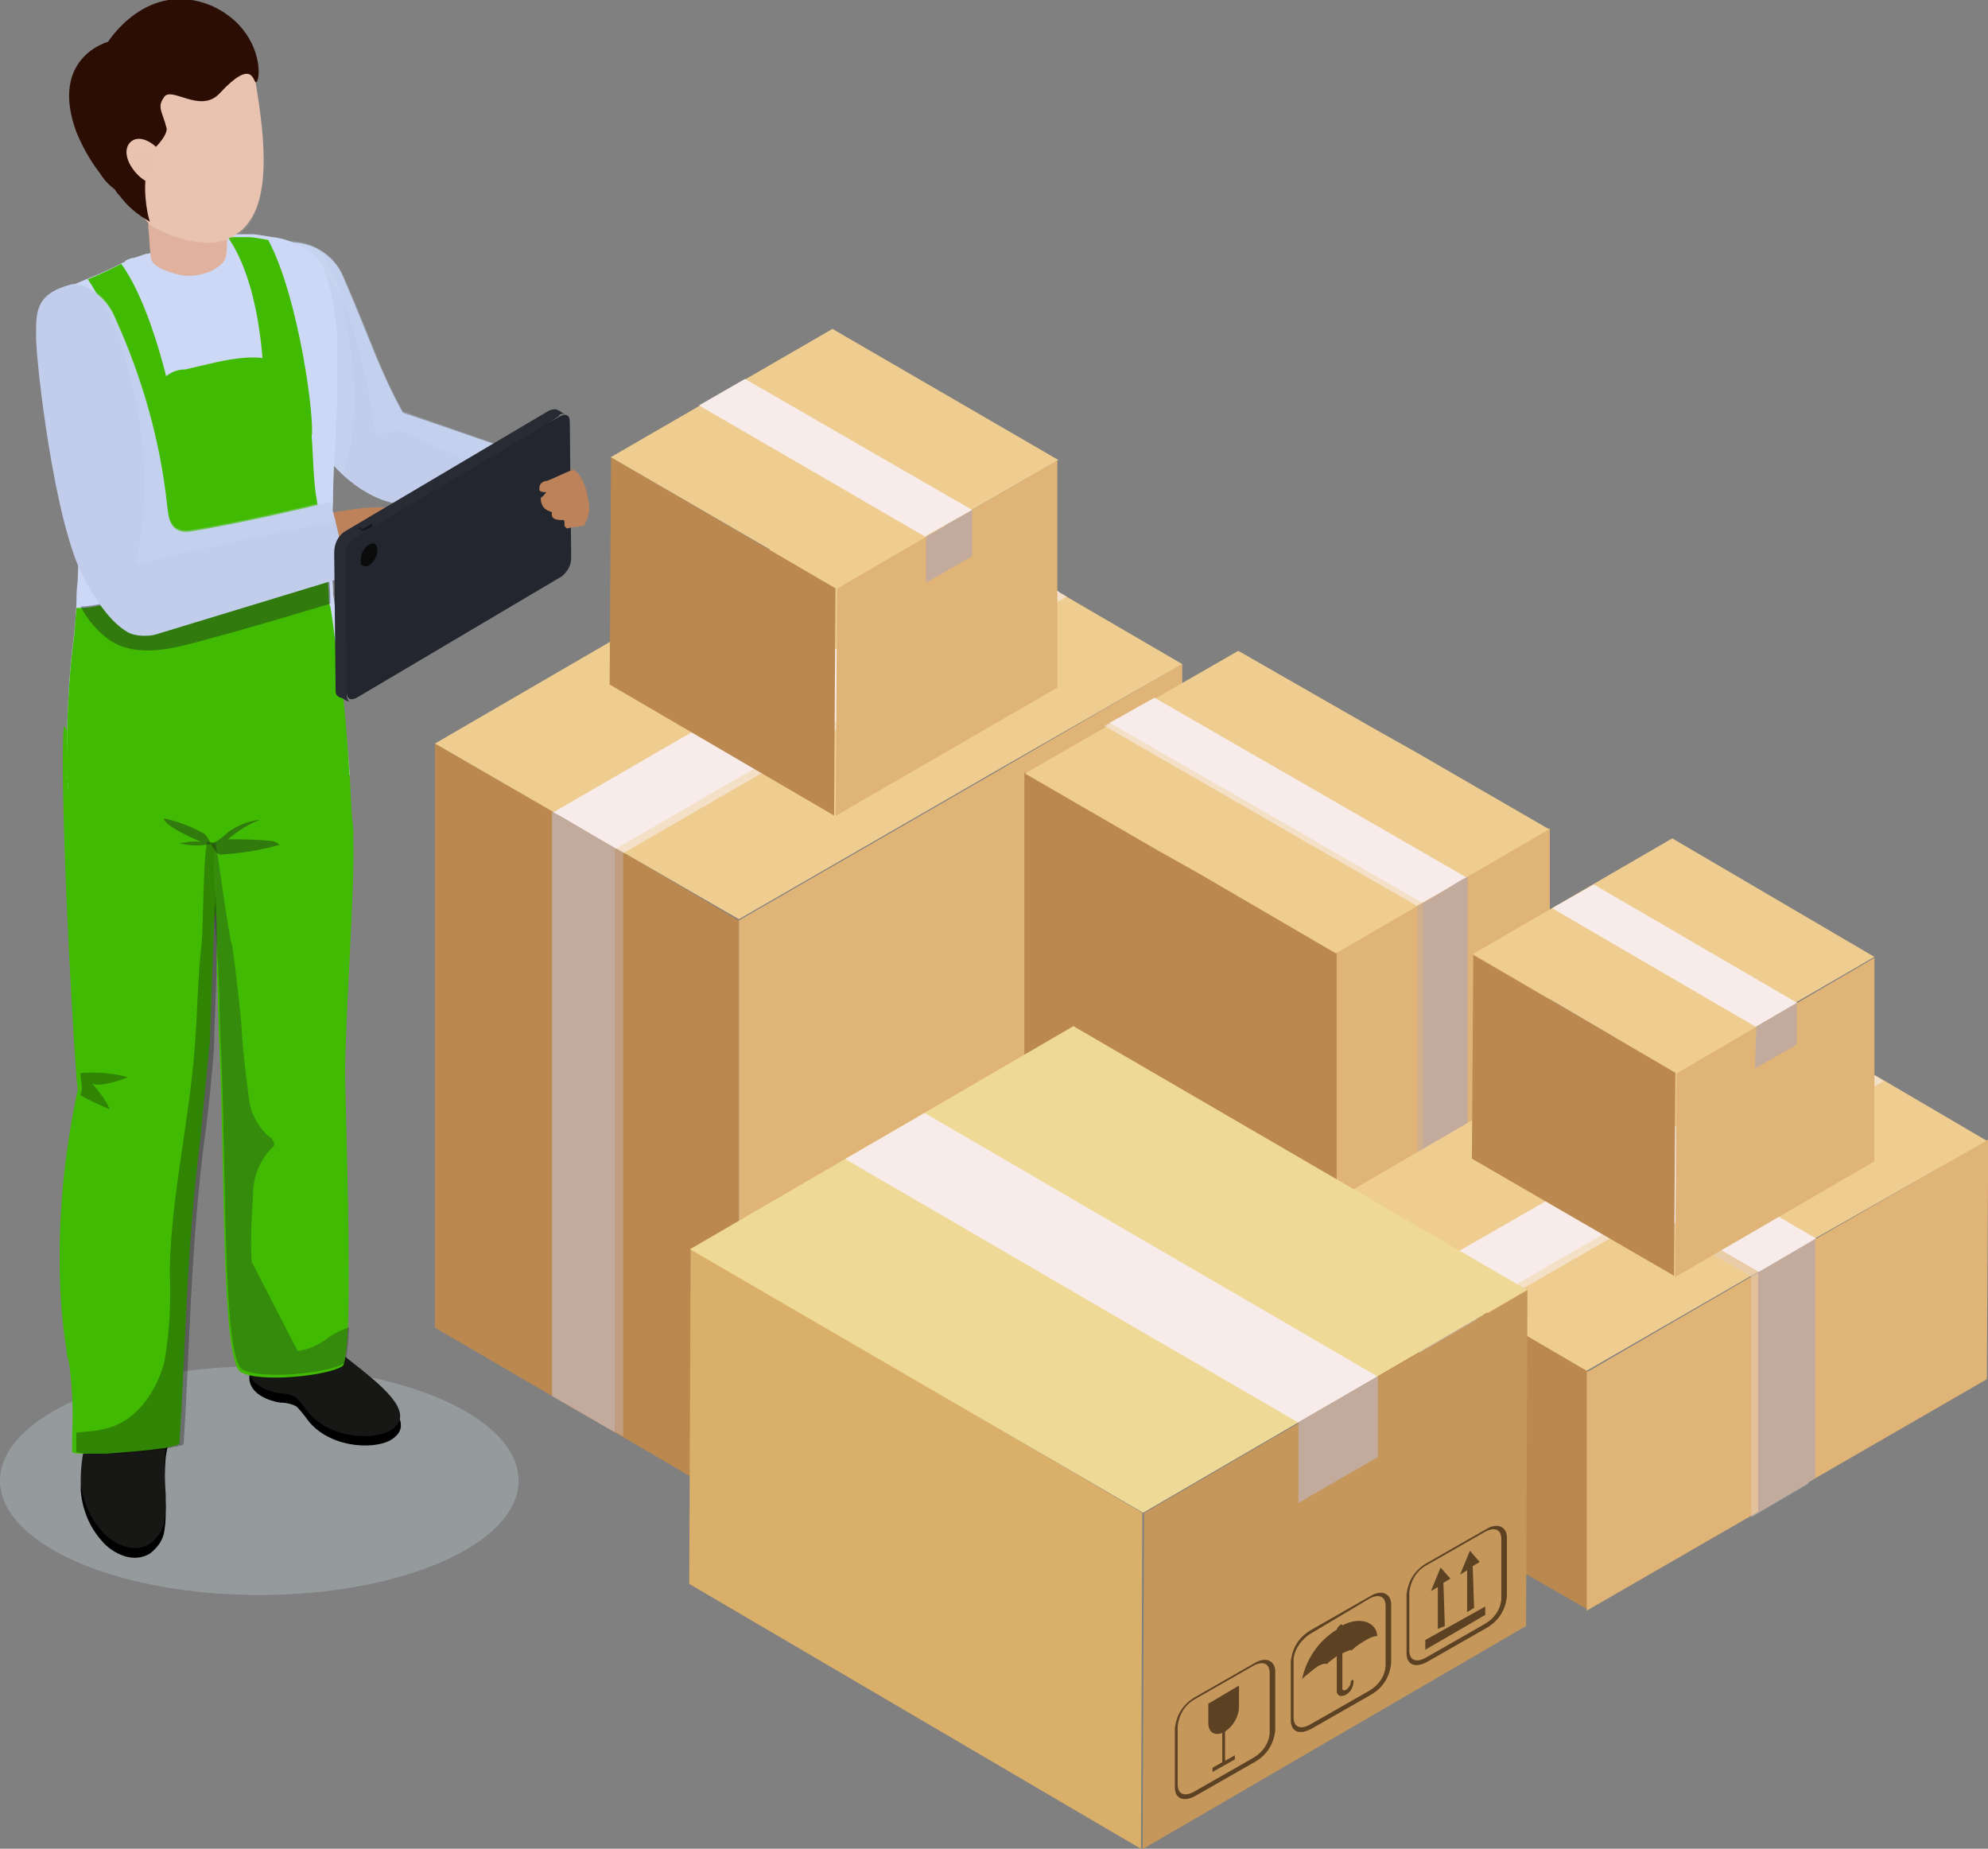 <?xml version="1.0" encoding="UTF-8"?>
<svg enable-background="new 0 0 142.6 132.6" version="1.1" viewBox="0 0 142.6 132.6" xml:space="preserve" xmlns="http://www.w3.org/2000/svg" xmlns:xlink="http://www.w3.org/1999/xlink">
<rect x="0" y="0" width="142.6" height="132.6" fill="#808080" stroke="none"/>
<style type="text/css">
	.st0{fill:#BB884F;}
	.st1{fill:#E0B477;}
	.st2{fill:#EFCD90;}
	.st3{opacity:0.6;}
	.st4{fill:#F7ECEA;}
	.st5{opacity:0.6;fill:#C2AB9D;enable-background:new    ;}
	.st6{fill:#C2AB9D;}
	.st7{opacity:0.5;}
	.st8{fill:#E4CDBF;}
	.st9{opacity:0.5;fill:#E4CDBF;enable-background:new    ;}
	.st10{fill:#C5975B;}
	.st11{fill:#DAAF6A;}
	.st12{fill:#EFD996;}
	.st13{fill:#5C4123;}
	.st14{opacity:0.5;fill:#ABB7B9;enable-background:new    ;}
	.st15{fill:#C1CDEB;}
	.st16{opacity:0.3;fill:#CCD8F5;enable-background:new    ;}
	.st17{fill:#171716;}
	.st18{fill:#41BA03;}
	.st19{opacity:0.3;fill:#090909;enable-background:new    ;}
	.st20{opacity:0.3;fill:#1A1C1F;enable-background:new    ;}
	.st21{opacity:0.4;fill:#1A1C1F;enable-background:new    ;}
	.st22{fill:#CCD8F5;}
	.st23{fill:#E0B29D;}
	.st24{opacity:0.4;}
	.st25{fill:#E9C2B0;}
	.st26{opacity:0.1;fill:#E9C2B0;enable-background:new    ;}
	.st27{fill:#2B0D04;}
	.st28{opacity:0.2;fill:#E9C2B0;enable-background:new    ;}
	.st29{fill:#BD825A;}
	.st30{fill:#292B34;}
	.st31{clip-path:url(#c);}
	.st32{fill:#17191F;}
	.st33{fill:#131419;}
	.st34{clip-path:url(#a);}
	.st35{fill:#1D2027;}
	.st36{fill:#23262F;}
	.st37{fill:#0B0B0B;}
</style>
<g transform="translate(-161.4 -179.8)">
	<g transform="translate(161.4 227.13)">
		
			
				
					<g transform="translate(0 18.397)">
						
							<path class="st0" d="m53 42.2-8.9-5.2-4.5-2.6-8.4-4.9v-41.9l8.5 4.9 0.6 0.3 12.7 7.5v41.9z"/>
						
					</g>
					<g transform="translate(21.804 12.682)">
						
							<path class="st1" d="m63.1 29.5-13.7 7.9-4.6 2.6-13.6 7.9v-41.9l13.7-7.9 4.5-2.6 13.6-7.9 0.1 41.9z"/>
						
					</g>
					
						
							<path class="st2" d="M84.8,0.3L71.2,8.1l-4.5,2.6L53,18.6L31.2,6l13.6-7.9l4.5-2.6L63-12.4L84.8,0.3z"/>
						
					
				
			
			<g class="st3" transform="translate(9.025 5.256)">
				<path class="st4" d="M63-12.4l4.5,2.6L35.7,8.6l-4.5-2.6L63-12.4z"/>
			</g>
			<path class="st5" d="m44.7 13.8v41.9l-4.5-2.6v-41.9l0.6 0.3 3.9 2.3z"/>
			<g transform="translate(8.482 4.937)">
				<path class="st4" d="M63-12.4l4.5,2.6L35.7,8.6L31.2,6L63-12.4z"/>
			</g>
			<path class="st6" d="m44.1 13.5v41.9l-4.5-2.6v-41.9l0.6 0.3 3.9 2.3z"/>
		
	</g>
	<g transform="translate(203.68 238.78)">
		
			
				
					<g transform="translate(22.388 12.918)">
						<path class="st1" d="m31.2 25.9 6.2-3.6 3.2-1.9 5.9-3.4v-29.5l-6 3.5-0.4 0.2-9 5.2 0.1 29.5z"/>
					</g>
					<g transform="translate(0 8.9)">
						<path class="st0" d="m31.2 17 9.6 5.5 3.2 1.8 9.6 5.5v-29.4l-9.6-5.6-3.2-1.8-9.6-5.5v29.5z"/>
					</g>
					<g transform="translate(.042)">
						
							<path class="st2" d="m31.2-3.5 9.5 5.5 3.2 1.8 9.6 5.6 15.3-8.9-9.5-5.5-3.2-1.8-9.6-5.5-15.3 8.8z"/>
						
					</g>
				
			
			<g class="st3" transform="translate(5.84 3.685)">
				<path class="st4" d="m34.3-12.4-3.2 1.8 22.4 12.9 3.2-1.8-22.4-12.9z"/>
			</g>
			<path class="st5" d="M59.4,6v29.4l3.2-1.8V4.2l-0.4,0.2L59.4,6z"/>
			<g transform="translate(6.23 3.463)">
				<path class="st4" d="m34.3-12.4-3.2 1.8 22.4 12.9 3.2-1.8-22.4-12.9z"/>
			</g>
			<path class="st6" d="M59.8,5.8v29.4l3.2-1.8V3.9l-0.4,0.2L59.8,5.8z"/>
		
	</g>
	<g transform="translate(173.93 215.79)">
		
			
				<g transform="translate(16.214 9.428)">
					<path class="st1" d="m47.1-12.4v16.3l-15.9 9.2 0.1-16.3 15.8-9.2z"/>
				</g>
				<g transform="translate(0 9.206)">
					<path class="st0" d="M47.4-3l-0.1,16.3L31.2,3.9l0.1-16.3L47.4-3z"/>
				</g>
				<g transform="translate(.083)">
					
						<path class="st2" d="M63.3-3L47.4,6.2L31.2-3.2l15.9-9.2L63.3-3z"/>
					
				</g>
			
		
		<g transform="translate(6.508 3.588)">
			<path class="st4" d="m34.4-12.4-3.3 1.9 16.2 9.4 3.4-1.9-16.3-9.4z"/>
		</g>
		<path class="st6" d="m53.9 2.5 3.3-1.9v3.3l-3.3 1.9v-3.3z"/>
	</g>
	<g transform="translate(224.51 262.62)">
		
			
				
					<g transform="translate(0 16.534)">
						
							<path class="st0" d="m50.8 16.1-8-4.6-4.1-2.4-7.6-4.4v-17.1l7.7 4.4 0.5 0.3 11.5 6.7v17.1z"/>
						
					</g>
					<g transform="translate(19.607 11.403)">
						
							<path class="st1" d="m59.8 4.7-12.3 7.1-4.1 2.4-12.3 7.1v-17.1l12.4-7.2 4.1-2.4 12.3-7.1-0.1 17.2z"/>
						
					</g>
					
						
							<path class="st2" d="M79.4-1L67.1,6l-4.1,2.4l-12.3,7.1L31.2,4.1L43.4-3l4.1-2.4l12.3-7.1L79.4-1z"/>
						
					
				
			
			<g class="st7" transform="translate(11.709 7.44)">
				
					
						<path class="st8" d="m54.9-1.1-4.1 2.4-19.6-11.4 4.1-2.4 19.6 11.4z"/>
					
				
			</g>
			<path class="st9" d="M66.6,6.4v17.2l-4.1,2.4V8.7L66.6,6.4z"/>
			<path class="st6" d="M67.1,6v17.2l-4.1,2.4V8.4L67.1,6z"/>
			<g transform="translate(12.251 7.106)">
				<path class="st4" d="m54.9-1.1-4.1 2.4-19.6-11.4 4.1-2.4 19.6 11.4z"/>
			</g>
			<g class="st3" transform="translate(8.121 4.714)">
				<path class="st4" d="m59.8-12.4 4.1 2.4-28.7 16.5-4.1-2.4 28.7-16.5z"/>
			</g>
			<path class="st5" d="m43.3 11.2v17.1l-4-2.4v-17.1l4 2.4z"/>
			<g transform="translate(7.62 4.436)">
				<path class="st4" d="m59.8-12.4 4 2.4-28.6 16.5-4.1-2.4 28.7-16.5z"/>
			</g>
			<path class="st6" d="M42.8,10.9V28l-4.1-2.4V8.5l0.5,0.3L42.8,10.9z"/>
		
	</g>
	<g transform="translate(235.78 252.43)">
		
			
				<g transform="translate(14.573 8.469)">
					<path class="st1" d="m45.5-12.4v14.6l-14.3 8.3 0.1-14.6 14.2-8.3z"/>
				</g>
				<g transform="translate(0 8.274)">
					<path class="st0" d="M45.8-4l-0.1,14.6L31.2,2.2l0.1-14.6L45.8-4z"/>
				</g>
				<g transform="translate(.07)">
					
						<path class="st2" d="M60-4L45.7,4.3L31.2-4.2l14.3-8.3L60-4z"/>
					
				</g>
			
		
		<g transform="translate(5.854 3.212)">
			<path class="st4" d="m34.1-12.4-3 1.7 14.6 8.5 3-1.7-14.6-8.5z"/>
		</g>
		<path class="st6" d="m51.6 1 2.9-1.7v3l-3 1.7 0.1-3z"/>
	</g>
	<g transform="translate(179.64 265.8)">
		
			
				
					<g transform="translate(32.525 18.926)">
						<path class="st10" d="m58.8-12.4-0.1 24.1-27.5 16 0.1-24.1 27.5-16z"/>
					</g>
					<g transform="translate(0 16.005)">
						
							<path class="st11" d="m63.7 6.5-0.1 24.1-32.4-19 0.1-24.1 32.4 19z"/>
						
					</g>
					<g transform="translate(.056)">
						
							<path class="st12" d="M91.2,6.5l-27.5,16L31.2,3.6l27.5-16L91.2,6.5z"/>
						
					</g>
				
			
			<g transform="translate(11.18 6.23)">
				<path class="st4" d="m36.9-12.4-5.7 3.3 32.5 18.9 5.7-3.3-32.5-18.9z"/>
			</g>
			<path class="st6" d="M74.9,16l5.7-3.3v5.8l-5.7,3.3V16z"/>
		
		<g transform="translate(51.451 35.785)">
			<g transform="translate(1.446 1.843)">
				<path class="st13" d="M35.4-8.4v0.6l-4.3,2.5V-6L35.4-8.4z"/>
				<path class="st13" d="m34.6-8.3-0.5 0.3v-3l-0.5 0.3 0.7-1.7 0.7 0.8-0.5 0.3 0.1 3z"/>
				<path class="st13" d="M32.5-7L32-6.8v-3l-0.5,0.3l0.7-1.7l0.7,0.8l-0.5,0.3L32.5-7z"/>
			</g>
			<path class="st13" d="m31.2-3.2v-4.2c0.1-1 0.6-1.8 1.5-2.3l4.2-2.4c0.8-0.5 1.5-0.2 1.5 0.6v4.2c-0.1 1-0.6 1.8-1.5 2.3l-4.2 2.4c-0.9 0.5-1.5 0.2-1.5-0.6zm1.4-6.3c-0.7 0.4-1.1 1.1-1.2 1.9v4.2c0 0.7 0.5 0.9 1.2 0.5l4.2-2.4c0.7-0.4 1.2-1.1 1.2-1.9v-4.2c0-0.7-0.5-0.9-1.2-0.5l-4.2 2.4z"/>
		</g>
		<g transform="translate(43.149 40.583)">
			<path class="st13" d="m32-6.1c0-0.1 0.4-0.4 0.9-0.8s0.9-0.4 0.9-0.3 0 0 0 0c0-0.1 0.3-0.3 0.7-0.6v2.3 0.3c0.1 0.3 0.3 0.3 0.6 0.2 0.4-0.2 0.6-0.6 0.6-1 0-0.1-0.1-0.1-0.1-0.1-0.1 0.1-0.1 0.1-0.1 0.2 0 0.2-0.2 0.4-0.3 0.5-0.4 0.2-0.3-0.2-0.3-0.2v-2.4c0.4-0.2 0.7-0.3 0.7-0.2s0 0 0 0c0-0.1 0.4-0.4 0.9-0.7s0.9-0.4 0.9-0.3 0 0 0 0c0-1-1.2-1.5-2.5-0.8 0-0.1-0.1-0.1-0.2 0s-0.2 0.2-0.2 0.3c-1.3 0.8-2.2 2.1-2.5 3.6z"/>
			<path class="st13" d="m31.2-3.2v-4.2c0.1-1 0.6-1.8 1.5-2.3l4.2-2.4c0.8-0.5 1.5-0.2 1.5 0.6v4.2c-0.1 1-0.6 1.8-1.5 2.3l-4.2 2.4c-0.9 0.5-1.5 0.2-1.5-0.6zm1.4-6.2c-0.6 0.4-1.1 1-1.2 1.8v4.2c0 0.7 0.5 0.9 1.2 0.5l4.2-2.4c0.7-0.4 1.2-1.1 1.2-1.9v-4.2c0-0.7-0.5-0.9-1.2-0.5l-4.2 2.5z"/>
		</g>
		<g transform="translate(34.834 45.394)">
			<path class="st13" d="m33.6-7.8c0 0.7 0.5 0.9 1 0.7v2.1l-0.7 0.4v0.3l1.6-0.9v-0.3l-0.7 0.4v-2.1c0.6-0.4 1-1.1 1-1.8v-1.5l-2.2 1.3v1.4z"/>
			<path class="st13" d="m31.2-3.2v-4.2c0.1-1 0.6-1.8 1.5-2.3l4.2-2.4c0.8-0.5 1.5-0.2 1.5 0.6v4.2c-0.1 1-0.6 1.8-1.5 2.3l-4.2 2.4c-0.9 0.5-1.5 0.2-1.5-0.6zm1.4-6.3c-0.7 0.4-1.1 1.1-1.2 1.9v4.2c0 0.7 0.5 0.9 1.2 0.5l4.2-2.4c0.7-0.4 1.2-1.1 1.2-1.9v-4.2c0-0.7-0.5-0.9-1.2-0.5l-4.2 2.4z"/>
		</g>
	</g>
	<ellipse class="st14" cx="180" cy="286" rx="18.6" ry="8.2"/>
	<g transform="translate(197.29 179.8)">
		<path class="st15" d="m-15.3 17.4c1.7-0.1 3.3 0.8 4 2.4 2.1 4.9 2.6 6.7 4.3 9.8l11.1 3.8h-1.1v3.4l-9.4-1.2v0.6c-2.5 0.1-4.9-1.8-6.3-3.7-0.9-1.3-1.6-2.6-2.1-4.1-1.2-3.8-2.2-7.5-2.4-8.4-0.3-1.9-0.6-1.6 1.9-2.6z"/>
		<path class="st16" d="m-11.5 21c-0.3-1.1-0.8-2.1-1.4-3-0.7-0.5-1.6-0.7-2.4-0.6-2.5 1-2.2 0.7-1.9 2.5 0.2 0.9 1.1 4.7 2.4 8.4 0.5 1.5 1.2 2.8 2.1 4.1 0.4 0.6 0.9 1.1 1.4 1.6 1.4-4.1 0.8-8.6-0.2-13z"/>
		<path class="st16" d="m4.1 33.4-11.1-3.9c-1.7-3.1-2.1-4.8-4.3-9.8-0.7-1.5-2.2-2.4-3.9-2.4 4.8 2.6 5.4 9.1 6.3 14.1 0.7-0.5 1.6-0.6 2.4-0.3 3 1.5 6.1 3.2 9.5 2.9v-0.8l1.1 0.2z"/>
		<path d="m-29.3 100.8c-0.1 0.3-0.1 0.7 0 1 0 0.9-0.2 1.7-0.5 2.5-0.2 0.9-0.3 1.7-0.3 2.6 0.1 1.3 0.6 2.6 1.5 3.6 0.4 0.5 1 0.9 1.6 1.1s1.3 0.2 1.9-0.2c0.5-0.4 0.9-0.9 1-1.6 0.1-0.6 0.1-1.1 0.1-1.7v-0.1c-0.1-1.2-0.1-2.4 0-3.5 0.1-0.8 0.4-1.6 0.5-2.5 0-0.3 0-0.7-0.1-1 0-0.1-0.1-0.2-0.1-0.2-0.1-0.2-0.2-0.3-0.4-0.4-0.3-0.3-0.6-0.6-0.9-0.8-0.1-0.1-1.7-0.9-1.7-0.9-0.2 0.7-0.7 1.3-1.4 1.6-0.3 0.1-0.6 0.2-0.8 0.4-0.2-0.2-0.4-0.1-0.4 0.1z"/>
		<path class="st17" d="m-29.3 100.1c-0.1 0.3-0.1 0.7 0 1 0 0.9-0.2 1.7-0.5 2.5-0.2 0.9-0.3 1.7-0.3 2.6 0.1 1.3 0.6 2.6 1.5 3.6 0.4 0.5 1 0.9 1.6 1.1s1.3 0.2 1.9-0.2c0.5-0.4 0.9-0.9 1-1.6 0.1-0.6 0.1-1.1 0.1-1.7v-0.2c-0.1-1.2-0.1-2.4 0-3.5 0.1-0.8 0.4-1.6 0.5-2.5 0-0.3 0-0.7-0.1-1 0-0.1-0.1-0.2-0.1-0.2-0.1-0.2-0.2-0.3-0.4-0.4-0.3-0.3-0.6-0.6-0.9-0.8-0.1-0.1-1.7-0.9-1.7-0.9-0.2 0.7-0.7 1.3-1.4 1.6-0.3 0.1-0.6 0.2-0.8 0.4-0.2 0-0.3 0.1-0.4 0.2z"/>
		<path d="m-13.9 95.4s-3.7-1.7-4.1 3.3c-0.1 1.3 1.5 1.8 2.2 1.9 0.4 0 0.9 0.1 1.2 0.3 0.3 0.3 0.6 0.7 0.9 1.1 1.7 2 5.1 2 6.1 1.1 1.5-1.2-0.9-3.1-3.2-4.9-1.1-0.8-2.2-1.7-3.1-2.8z"/>
		<g transform="translate(15.346 94.43)">
			<path class="st17" d="m-29.3 0.3s-3.7-1.7-4.1 3.3c-0.1 1.3 1.5 1.8 2.2 1.9 0.4 0 0.9 0.1 1.2 0.3 0.3 0.3 0.6 0.7 0.9 1.1 1.7 2 5.1 2 6.1 1.1 1.5-1.2-0.9-3.1-3.2-4.9-1-0.8-2.1-1.8-3.1-2.8z"/>
		</g>
		<g transform="translate(1.984 52.063)">
			<path class="st18" d="m-17.9 1.8c-0.3 0.6-0.6 1.6-1.1 2.7-0.1 0.1-0.1 0.3-0.2 0.4-0.2 0.4-0.4 0.9-0.5 1.4-0.2 0.4-0.3 0.8-0.5 1.2l-0.6 1.5c-0.7 1.6-1.2 3.2-1.7 4.8-0.1 2-0.2 6.2-0.3 8.1v0.5c-0.1 1.1-0.6 6-0.7 7.2-1 7.7-1.1 15.8-1.5 21.9 0 0-0.1 0-0.2 0.1-0.1 0-0.3 0.1-0.4 0.1-0.2 0-0.3 0.1-0.5 0.1-1.4 0.2-2.8 0.3-4.2 0.4h-1.3-0.3c-0.3 0-0.6 0-0.8-0.1v-1.4c0.1-1.6 0-3.3-0.2-4.9-0.1-0.4-0.2-0.7-0.2-1-0.2-1.2-0.3-2.3-0.4-3.5-0.3-4.9 0.1-9.9 1.1-14.7 0-0.2 0.1-0.3 0.1-0.5 0-0.3-0.1-0.7-0.1-1.1-0.4-5.2-1.2-20.8-0.9-25l1 1.3 0.1 0.2h0.2l2.1 0.1h1.7l3.6 0.1 6.7 0.1z"/>
			<path class="st19" d="m-30 27.5c-0.7-0.3-1.4-0.6-2.1-1 0-0.2 0.1-0.3 0.1-0.5 0-0.3-0.1-0.7-0.1-1.1 1.1-0.1 2.3 0 3.4 0.3-0.4 0.2-2.3 0.8-2.6 0.4 0.5 0.6 1 1.2 1.3 1.9z"/>
			<path class="st19" d="m-23 8.3c-0.3 1-0.3 6.2-0.4 7.2-0.3 2.5-0.3 5-0.5 7.5-0.4 5.4-1.7 10.7-1.8 16.1 0.1 2.2 0 4.4-0.4 6.6-0.6 2.1-2 4.2-4.2 4.7-0.7 0.2-1.4 0.2-2.1 0.3v1.4c0.2 0 0.5 0.1 0.8 0.1h0.3 1.3c1.4 0 2.8-0.1 4.2-0.4 0.2 0 0.3-0.1 0.5-0.1s0.3-0.1 0.4-0.1 0.1 0 0.2-0.1c0.4-6.1 0.5-14.3 1.5-21.9 0.2-1.2 0.7-6.1 0.7-7.2v-0.5c0.1-1.9 0.2-6.1 0.3-8.1 0-0.3 0.1-0.6 0.2-0.8 0-0.1-0.4-4.4-0.4-4.6l-0.6-0.1z"/>
			<g transform="translate(7.275 2.934)">
				<path class="st18" d="m-19.8 5.5v-0.9c-0.2-1.8-0.2-3.3-0.3-4.6h-9.7v2.1 0.4 2.3c0 1.3 0 2.8 0.1 4.3s0.1 3.1 0.1 4.7v0.7c0.1 1.9 0.1 3.9 0.2 5.9 0.4 8.4 0.1 22 1.5 23 1.3 0.8 6.2 0.3 7.3-0.4 0.2-0.1 0.3-1.1 0.4-2.6 0.2-4.6-0.1-13.8-0.2-18.3 0-3.7 0.7-13.5 0.6-16.6z"/>
				<path class="st20" d="m-27.1 35.5c-0.1-1.6 0-3.2 0.1-4.8 0-1.2 0.4-2.3 1.2-3.2l0.3-0.3c0.1-0.3-0.2-0.6-0.5-0.8-0.7-0.7-1.2-1.6-1.3-2.7-0.2-1.5-0.4-3-0.5-4.6 0-0.5-0.3-3.5-0.7-6.3-0.2-0.3-1.1-7.1-1.2-7.4-0.3-0.6 0.2 5.3-0.1 4.7 0.1 1.8 0.3 4 0.3 4.2 0.1 1.9 0.1 3.9 0.2 5.9 0.4 8.4 0.1 22 1.5 23 1.3 0.8 6.2 0.3 7.3-0.4 0.2-0.1 0.3-1.1 0.4-2.6-0.6 0.2-1.2 0.5-1.7 0.9-0.6 0.4-1.2 0.7-2 0.8"/>
				<path class="st21" d="m-30.7 5.4c-0.5-0.1-1.1 0-1.6 0.1 0.6 0.1 1.2 0.2 1.8 0.1 0.3 0 0.6-0.1 0.8-0.2 0.3-0.2 0.6-0.4 0.9-0.7 0.7-0.5 1.4-0.8 2.3-0.9-0.8 0.3-1.6 0.8-2.3 1.4 0.9 0 1.9 0 2.9 0.1 0.3 0 0.6 0.1 0.8 0.3-1.4 0.4-2.8 0.6-4.2 0.7-0.5 0-0.8-1.2-1.2-1.5-0.9-0.5-1.9-0.9-2.9-1.1 0 0.5 2 1.4 2.7 1.7z"/>
			</g>
		</g>
		<path class="st22" d="m-10.8 55.6s-20.1 3.3-20.2 1c0-0.5-0.1-0.9-0.1-1.3v-0.4c0-3.1 0.1-6.1 0.5-9.2 0.1-0.9 0.2-1.9 0.2-3 0-0.5 0.1-1 0.1-1.5 0.1-2.3-0.1-4.7-0.6-6.9-0.1-0.6-0.3-1.1-0.4-1.7v-0.2c-0.1-0.5-0.3-1-0.4-1.5v-0.1c-0.1-0.2-0.1-0.4-0.2-0.6 0-0.1-0.1-0.3-0.1-0.4-0.2-0.7-0.3-1.3-0.4-2.1v-0.3c-0.2-1.1-0.3-2.2-0.3-3.4 0-0.9 0.2-1.9 0.7-2.7 0.4-0.4 0.9-0.7 1.4-0.9 0.3-0.1 0.7-0.3 1.2-0.5 0.8-0.3 1.6-0.7 2.4-1.1 0 0 0.1 0 0.1-0.1 0.2-0.1 0.4-0.2 0.6-0.2 0.3-0.1 0.6-0.2 0.9-0.3h0.1c0.3-0.1 2.8-0.8 3.3-0.9 0.3-0.1 0.7-0.1 1-0.2 0.6-0.1 1.1-0.3 1.7-0.3h0.3 0.3 0.6 0.3c0.3 0 0.8 0.1 1.4 0.2 1.1 0.1 2.2 0.6 3.1 1.3 0.9 1 1.3 3 1.5 4.8 0.1 0.7 0.1 1.3 0.1 1.9v2.5 0.1 0.5c0 0.9-0.1 2-0.1 3.3-0.1 1.4-0.2 2.9-0.2 4.5-0.1 2.1-0.2 4.2 0 6.3v0.4c0.1 0.5 0.2 1.4 0.3 2.5 0.3 4 0.9 10.2 0.9 10.5z"/>
		<g transform="translate(13.849 16.909)">
			<path class="st18" d="m-27.4 14.5c-0.3 1.4-2.4 0.2-3.4-0.3 0.3-8.9-1.6-12.7-2.6-14.1h0.3 0.3 0.6 0.3c0.3 0 0.8 0.1 1.4 0.2 2.2 4.1 3.4 13.1 3.1 14.2z"/>
		</g>
		<path class="st18" d="m-10.8 56s-20.2 3.4-20.2 0.7c0-0.5-0.1-0.9-0.1-1.3v-0.4c0-3.1 0.1-6.1 0.5-9.2 0.1-0.7 0.1-1.4 0.2-2.2h0.3c0.5 0 1-0.1 1.5-0.2 1.1-0.5 2-1.6 2.3-2.8 0.1-0.4 0.2-0.9 0.3-1.3 0.6-3.9 0-7.8 1.4-11.5 0.4-0.8 1.1-1.3 2-1.3 2.7-0.6 6.5-1.9 8 0.7 1.6 2.8 0.8 6.2 1.6 9.5 0.1 0.5 0.4 1 0.7 1.4v0.6c-0.1 1.3-0.1 2.7 0 4v0.4s0 0.2 0.1 0.4c0.1 0.5 0.2 1.2 0.3 2.1 0.6 3.3 0.9 6.8 1.1 10.4z"/>
		<path class="st21" d="m-12.2 43.3c-3 0.9-6 1.8-9 2.6-2.2 0.6-4.7 1.3-6.7 0.1-0.9-0.6-1.7-1.5-2.2-2.5 0.5 0 1-0.1 1.5-0.2 1.1-0.5 2-1.6 2.3-2.8 0.1-0.4 0.2-0.9 0.3-1.3 0.9 0.5 1.8 0.8 2.8 1 1.6 0.2 3.2 0.1 4.8-0.3 2.1-0.4 4.1-1 6.2-1.3-0.1 1.3-0.1 2.7 0 4v0.4 0.3z"/>
		<g transform="translate(8.133 15.421)">
			<path class="st23" d="m-31.1 4.3c-0.9-0.2-2-0.6-2.1-1.2-0.1-0.8-0.2-2.8-0.2-2.8l5.7-0.3s0 2.2-0.1 2.9c-0.1 0.9-1.9 1.7-3.3 1.4z"/>
		</g>
		<g class="st24" transform="translate(8.133 15.421)">
			<path class="st23" d="m-27.8 2.6c0.1-0.9 0.1-2.6 0.1-2.6l-5.7 0.3v0.8c1.6 1.2 3.6 1.8 5.6 1.5z"/>
		</g>
		<g transform="translate(2.36)">
			
				<path class="st25" d="m-20.9 16.5c-0.7 0.6-1.7 1-2.7 0.9-1.3-0.1-2.6-0.5-3.8-1.2-1.4-1.4-2.6-3.1-3.3-5-0.1-0.2-0.1-0.4-0.2-0.6-0.8-3.5 2.4-4.7 4.6-6.8 2.4-2.2 5.7-2 6.4 2.2s1.1 8.6-1 10.5z"/>
				<path class="st26" d="m-19.9 6c-0.7-4.2-4-4.4-6.4-2.2-2.3 2.1-5.4 3.2-4.6 6.8 0 0.2 0.1 0.4 0.2 0.6 0.1 0.4 0.3 0.7 0.5 1 0.9-0.7 1.7-1.6 2.5-2.2 0.3-0.2 1.5 0.4 1.6-0.4 0.3-1.2 0.2-0.8 0.7-1.1 1.4-1.2 2.4 0.6 4.3-1.6 2 3 2.8 8.9-1.7 10-1 0.2-2.1 0.3-3.1 0.1 0.8 0.3 1.6 0.5 2.4 0.5 1 0.1 2-0.2 2.7-0.9 2-2 1.6-6.4 0.9-10.6z"/>
				<path class="st27" d="m-19.9 5.9c-0.2 0-0.2-1.8-2.6 0.8-1.4 1.5-3.5-0.6-4 0.3-0.5 0.7-0.1 1 0.2 2.2 0.1 0.6-1.3 2-1.6 1.9-0.5-0.1 0.5 0.5 0.3 0.9-0.5 1.1-0.1 3.4 0.1 3.9-0.9-0.5-1.6-1.1-2.2-1.9-0.1-0.1-0.2-0.2-0.3-0.4-0.4-0.3-0.8-0.7-1.1-1.2-0.7-0.9-1.3-2-1.7-3-1.9-5.3 2.3-6.4 2.3-6.4s2.8-4.5 7.4-2.6c3.8 1.7 3.6 5.5 3.2 5.5z"/>
			
			<path class="st25" d="m-26.4 13c-0.5 0.4-1.4 0.2-2.1-0.6s-0.9-1.7-0.4-2.2 1.4-0.2 2.1 0.6 0.8 1.7 0.4 2.2z"/>
			<path class="st28" d="m-27.3 12.2c-0.2 0.2-0.7 0-1-0.4s-0.3-0.9-0.1-1 0.7 0 1 0.4 0.3 0.8 0.1 1z"/>
		</g>
		<g transform="translate(3.809 18.925)">
			<path class="st18" d="m-26.9 13.1c-0.2 1.4-1.5 3.1-2.6 2.8-0.5-8.4-2.6-12.9-3.9-14.8 0.8-0.3 1.6-0.7 2.4-1.1 2.6 3.6 4.2 11.9 4.1 13.1z"/>
		</g>
		<path class="st29" d="m-13.5 41.6c-1-1.2-0.8-3.5-0.4-4.3 0.9-0.3 1.9-0.6 2.9-0.7 1.8-0.3 3.8-0.4 4.9 0.4 2.3 1.6 1.7 2.7 0.9 3.6-1.4 1.3-6.7-0.4-8.3 1z"/>
		<path class="st15" d="m-10.9 41.3-13.8 4.2c-0.3 0.1-0.6 0.1-0.9 0.1-0.4 0-0.9-0.1-1.2-0.3-1.5-0.9-2.6-3-3.1-3.9-2.1-3.9-3.4-15.4-3.4-17.2s-0.1-3.1 2.5-3.8c0.4-0.1 0.7 0 1.1 0.2 1 0.5 1.7 1.3 2.1 2.3 1.9 4.2 3.2 8.7 3.7 13.4 0.1 0.7 0.1 2.1 1.8 1.8 4.3-0.7 9.9-2.1 9.9-2.1l0.4 1.5 0.9 3.8z"/>
		<path class="st16" d="m-26.2 40.5c1.3-5.2 0.6-10.7-1-15.9-0.3-1-0.7-1.9-1.2-2.8-0.3-0.5-0.8-1-1.3-1.3 1 0.5 1.7 1.3 2.1 2.3 1.9 4.2 3.2 8.7 3.7 13.4 0.1 0.7 0.1 2.1 1.8 1.8 4.3-0.7 9.9-2.1 9.9-2.1l0.4 1.5c-4.8 0.9-9.6 1.9-14.4 3.1z"/>
		<g transform="translate(21.482 29.354)">
			<path class="st30" d="m-32.7 8.8 14.7-8.7c0.2-0.1 0.4-0.1 0.5-0.1 0.3 0.1 0.5 0.3 0.7 0.4-0.2-0.1-0.4-0.1-0.5 0.1l-0.7 0.5h0.1c0.1 0.1 0.3 0.2 0.4 0.3l0.3 0.2c0.1 0.1 0.1 0.2 0.1 0.3l0.1 9c0 0.3-0.2 0.6-0.4 0.8-0.1-0.1-0.2-0.1-0.3-0.2l0.3 0.2-14.1 8.4c-0.1 0.1-0.2 0.1-0.3 0-0.2-0.1-0.5-0.3-0.7-0.4v0.9c0 0.2 0.1 0.4 0.2 0.5-0.1-0.1-0.3-0.1-0.4-0.2s-0.3-0.1-0.4-0.2c-0.2-0.1-0.2-0.3-0.2-0.5l-0.1-9.8c0-0.7 0.3-1.2 0.7-1.5z"/>
			<g transform="translate(1.753 7.913)">
				
					<g transform="translate(.959 .153)">
						
							<defs>
								<path id="d" d="m-33.3 0.2v-0.2 0.2l-0.1 0.1 0.1-0.1z"/>
							</defs>
							<clipPath id="c">
								<use xlink:href="#d"/>
							</clipPath>
							<g class="st31">
								<path class="st32" d="m-33.4 0.1v0.2c0.1 0 0.1-0.1 0-0.2l0.1-0.1s0 0.1-0.1 0.1z"/>
							</g>
						
					</g>
					<g transform="translate(.473 .278)">
						<path class="st33" d="M-33.4,0.3v0.2l0.5-0.3V0L-33.4,0.3z"/>
					</g>
					<g transform="translate(0 .445)">
						
							<defs>
								<path id="b" d="m-33.4 0v0.2s0 0.1 0.1 0.1c0.1 0.1 0.3 0.1 0.4 0v-0.2c-0.1 0.1-0.3 0.1-0.4 0l-0.1-0.1z"/>
							</defs>
							<clipPath id="a">
								<use xlink:href="#b"/>
							</clipPath>
							<g class="st34">
								<path class="st32" d="m-33.4 0v0.2 0.1-0.3 0z"/>
								<path class="st35" d="m-33.4 0.1v0.2h0.1 0.1v-0.1s-0.1-0.1-0.2-0.1c0.1 0 0.1 0 0 0z"/>
								<path class="st32" d="m-33.2 0.2v0.2h0.3v-0.3c-0.1 0.1-0.2 0.1-0.3 0.1z"/>
							</g>
						
					</g>
				
			</g>
			<path class="st36" d="m-31.9 9.2 14.7-8.7c0.4-0.2 0.7-0.1 0.7 0.4l0.1 9.8c0 0.5-0.3 1-0.7 1.3l-14.7 8.7c-0.4 0.2-0.7 0.1-0.7-0.4l-0.1-9.8c0-0.5 0.2-1 0.7-1.3z"/>
			<path class="st37" d="m-31.5 10.8c0-0.5 0.3-0.9 0.6-1.1 0.4-0.2 0.6 0 0.6 0.4 0 0.5-0.3 0.9-0.6 1.1-0.2 0.1-0.4 0.1-0.6-0.1v-0.3z"/>
		</g>
		<path class="st29" d="m2.9 35.7c0.2-0.1 0.3-0.3 0.4-0.4-0.2 0-0.5 0-0.5-0.2 0-0.1 0-0.3 0.1-0.4s0.2-0.2 0.4-0.2c0.6-0.2 1.3-0.6 1.9-0.8 0.7 0.2 1.1 1.8 1.1 2.2 0.2 0.6 0 1.3-0.3 1.8-0.2 0-0.4 0.1-0.7 0.1-0.2 0-0.4 0.1-0.5 0.1s-0.2-0.2-0.2-0.2v-0.2c0-0.1 0-0.2-0.1-0.2-0.3 0-0.9 0-0.8-0.5 0-0.1-0.1-0.1-0.1-0.1-0.6-0.2-0.7-0.6-0.7-1z"/>
	</g>
</g>
</svg>

